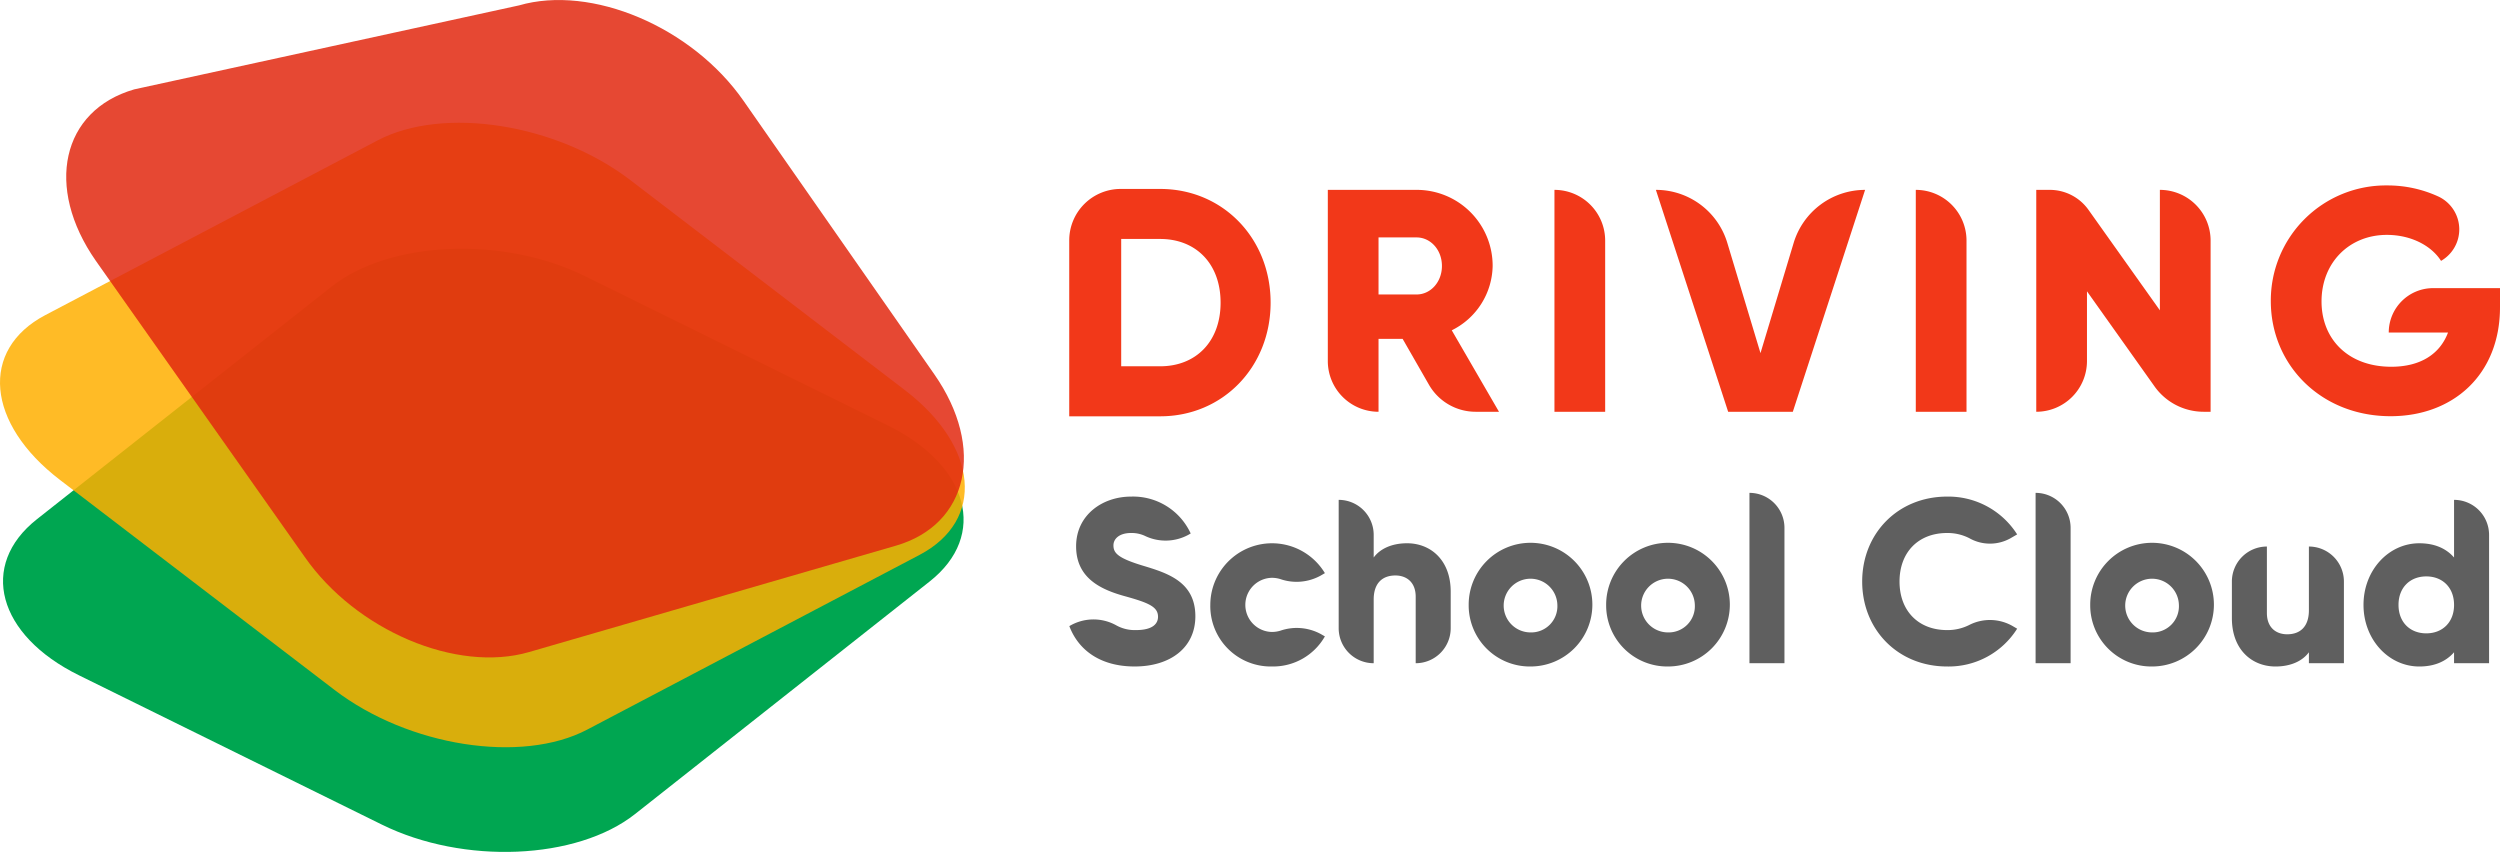 <svg xmlns="http://www.w3.org/2000/svg" width="627.265" height="213.753" viewBox="0 0 627.265 213.753"><defs><style>.a,.b{fill:none;stroke:#e22910;stroke-miterlimit:10;}.b{stroke-width:2px;}.c{fill:#5f5f5f;}.d{fill:#f23819;}.e{fill:#00a651;}.f{fill:#ffaf00;}.f,.g{opacity:0.85;}.g{fill:#e22910;}</style></defs><g transform="translate(-653.548 -270.013)"><path class="a" d="M872.262,384.23" transform="translate(-14.056 -7.341)"/><path class="b" d="M895.912,384.23" transform="translate(-15.576 -7.341)"/><path class="c" d="M940.279,435.668h0a11.779,11.779,0,0,1,11.795-.185,9.525,9.525,0,0,0,4.894,1.18c4.45,0,5.562-1.756,5.562-3.338,0-2.517-2.342-3.514-8.49-5.211-6.09-1.7-12.062-4.626-12.062-12.472,0-7.905,6.676-12.472,13.76-12.472a15.9,15.9,0,0,1,14.99,9.252l-.476.279a11.975,11.975,0,0,1-11.134.267,7.946,7.946,0,0,0-3.38-.663c-2.927,0-4.391,1.464-4.391,3.1,0,1.873.995,3.162,7.377,5.094,6.208,1.873,13.175,4.041,13.175,12.706,0,7.905-6.323,12.59-15.223,12.59C948.067,445.8,942.562,441.7,940.279,435.668Z" transform="translate(-18.428 -8.558)"/><path class="c" d="M978.079,431.143a15.486,15.486,0,0,1,28.75-7.964l-1.109.644a12.475,12.475,0,0,1-10.067.849,7.255,7.255,0,0,0-2.175-.321,6.795,6.795,0,0,0,0,13.585,7.362,7.362,0,0,0,2.186-.321,12.666,12.666,0,0,1,10.127.839l1.038.594A14.947,14.947,0,0,1,993.6,446.6,15.168,15.168,0,0,1,978.079,431.143Z" transform="translate(-20.857 -9.362)"/><path class="c" d="M1040.606,427.057v9.194a8.782,8.782,0,0,1-8.783,8.783h0V428.346c0-3.631-2.283-5.329-5.093-5.329-3.22,0-5.447,1.874-5.447,6.032v15.985h0a8.782,8.782,0,0,1-8.783-8.783V404.045h0a8.782,8.782,0,0,1,8.783,8.783v5.681c1.582-2.166,4.51-3.573,8.375-3.573C1035.569,414.936,1040.606,419.152,1040.606,427.057Z" transform="translate(-23.069 -8.614)"/><path class="c" d="M1047.359,431.143a15.517,15.517,0,1,1,15.516,15.459A15.346,15.346,0,0,1,1047.359,431.143Zm22.251,0a6.736,6.736,0,1,0-6.734,6.909A6.567,6.567,0,0,0,1069.61,431.143Z" transform="translate(-25.31 -9.362)"/><path class="c" d="M1084.22,431.143a15.517,15.517,0,1,1,15.516,15.459A15.346,15.346,0,0,1,1084.22,431.143Zm22.251,0a6.736,6.736,0,1,0-6.734,6.909A6.568,6.568,0,0,0,1106.471,431.143Z" transform="translate(-27.679 -9.362)"/><path class="c" d="M1122.644,402.168h0a8.782,8.782,0,0,1,8.783,8.783v33.962h-8.783Z" transform="translate(-30.148 -8.493)"/><path class="c" d="M1152.873,424.483c0-12.062,8.958-21.314,21.313-21.314a20.443,20.443,0,0,1,17.567,9.486l-1.7.987a10.5,10.5,0,0,1-10.244-.006,11.94,11.94,0,0,0-5.622-1.332c-7.26,0-11.945,4.86-11.945,12.179s4.684,12.18,11.945,12.18a12.053,12.053,0,0,0,5.644-1.332,11.431,11.431,0,0,1,11.016.455l.907.526a20.3,20.3,0,0,1-17.567,9.486C1161.831,445.8,1152.873,436.546,1152.873,424.483Z" transform="translate(-32.091 -8.558)"/><path class="c" d="M1199.371,402.168h0a8.782,8.782,0,0,1,8.783,8.783v33.962h-8.783Z" transform="translate(-35.079 -8.493)"/><path class="c" d="M1214.016,431.143a15.517,15.517,0,1,1,15.516,15.459A15.346,15.346,0,0,1,1214.016,431.143Zm22.251,0a6.736,6.736,0,1,0-6.734,6.909A6.568,6.568,0,0,0,1236.267,431.143Z" transform="translate(-36.02 -9.362)"/><path class="c" d="M1280.11,425.345v20.493h-8.785v-2.752c-1.58,2.167-4.508,3.573-8.373,3.573-5.914,0-10.95-4.216-10.95-12.121v-9.193a8.784,8.784,0,0,1,8.784-8.785h0v16.689c0,3.631,2.283,5.328,5.094,5.328,3.22,0,5.445-1.873,5.445-6.031V416.56h0A8.784,8.784,0,0,1,1280.11,425.345Z" transform="translate(-38.461 -9.418)"/><path class="c" d="M1318.8,412.829v32.205h-8.785v-2.752c-1.932,2.225-4.8,3.573-8.725,3.573-7.67,0-13.994-6.734-13.994-15.459s6.324-15.459,13.994-15.459c3.924,0,6.792,1.347,8.725,3.573V404.045h0A8.784,8.784,0,0,1,1318.8,412.829Zm-8.785,17.566c0-4.391-2.927-7.144-6.968-7.144s-6.968,2.753-6.968,7.144,2.928,7.143,6.968,7.143S1310.018,434.787,1310.018,430.4Z" transform="translate(-40.73 -8.614)"/><path class="d" d="M1028.357,358.306h-6.045V376.6h0a12.726,12.726,0,0,1-12.726-12.725v-42.95h22.27a19.042,19.042,0,0,1,19.088,19.089,18.347,18.347,0,0,1-10.259,16.145l11.85,20.441h-5.854a13.514,13.514,0,0,1-11.721-6.788Zm-6.045-11.135h9.545c3.5,0,6.363-3.1,6.363-7.157s-2.863-7.158-6.363-7.158h-9.545Z" transform="translate(-22.882 -3.272)"/><path class="d" d="M1083.081,333.649V376.6h-12.725V320.924h0A12.725,12.725,0,0,1,1083.081,333.649Z" transform="translate(-26.787 -3.272)"/><path class="d" d="M1097.553,320.924h.033a18.681,18.681,0,0,1,17.888,13.3l8.325,27.663,8.317-27.632a18.725,18.725,0,0,1,17.931-13.329h0L1131.912,376.6h-16.225Z" transform="translate(-28.535 -3.272)"/><path class="d" d="M1179.973,333.649V376.6h-12.725V320.924h0A12.725,12.725,0,0,1,1179.973,333.649Z" transform="translate(-33.015 -3.272)"/><path class="d" d="M1243.291,333.65V376.6h-1.74a15.122,15.122,0,0,1-12.326-6.362l-16.953-23.862v17.5a12.726,12.726,0,0,1-12.725,12.725h0V320.924h3.389a11.921,11.921,0,0,1,9.719,5.017l17.91,25.206V320.924h0A12.726,12.726,0,0,1,1243.291,333.65Z" transform="translate(-35.09 -3.272)"/><path class="d" d="M1319.945,350.275c0,17.021-11.852,27.361-27.44,27.361-17.5,0-30.065-12.885-30.065-28.872a28.874,28.874,0,0,1,29.19-29.03,30.489,30.489,0,0,1,12.812,2.762,9.109,9.109,0,0,1,.709,16.168h0c-2.307-3.659-7.317-6.522-13.6-6.522-9.385,0-16.384,6.92-16.384,16.7,0,9.466,6.68,16.385,17.5,16.385,7.4,0,12.248-3.261,14.237-8.589h-14.873a11.136,11.136,0,0,1,11.135-11.136h16.782Z" transform="translate(-39.132 -3.195)"/><path class="d" d="M990.778,349.2c0,16.136-11.98,28.523-27.709,28.523H940.25V333.585a12.91,12.91,0,0,1,12.91-12.909h9.908C978.8,320.676,990.778,333.062,990.778,349.2Zm-12.55,0c0-9.78-6.194-15.974-15.159-15.974h-9.779v31.946h9.779C972.034,365.171,978.228,358.978,978.228,349.2Z" transform="translate(-18.426 -3.256)"/><g transform="translate(653.548 270.013)"><path class="e" d="M886.87,420.187l-73.936,58.366c-14.625,11.544-43.054,12.733-63.5,2.655L673.4,443.729c-20.447-10.078-25.166-27.607-10.542-39.151L736.8,346.211c14.624-11.545,43.054-12.733,63.5-2.655l76.032,37.478C896.775,391.114,901.494,408.643,886.87,420.187Z" transform="translate(-653.6 -274.3)"/><path class="f" d="M884.261,411.359l-83.379,43.832c-16.491,8.67-44.877,4.211-63.4-9.958l-68.886-52.69c-18.524-14.169-20.172-32.683-3.68-41.353l83.378-43.833c16.492-8.67,44.878-4.212,63.4,9.958l68.885,52.69C899.1,384.175,900.752,402.689,884.261,411.359Z" transform="translate(-653.548 -272.129)"/><path class="g" d="M879.479,406.926l-92.048,26.694c-18.207,5.279-43.41-5.413-56.295-23.882l-52.411-74.3c-12.884-18.469-8.569-37.721,9.636-43l96.546-21.071c18.207-5.279,43.41,5.412,56.295,23.882l47.913,68.681C902,382.393,897.685,401.645,879.479,406.926Z" transform="translate(-654.689 -270.013)"/><path class="a" d="M786.254,467.711" transform="translate(-662.077 -282.719)"/><path class="b" d="M786.254,467.711" transform="translate(-662.077 -282.719)"/></g></g></svg>